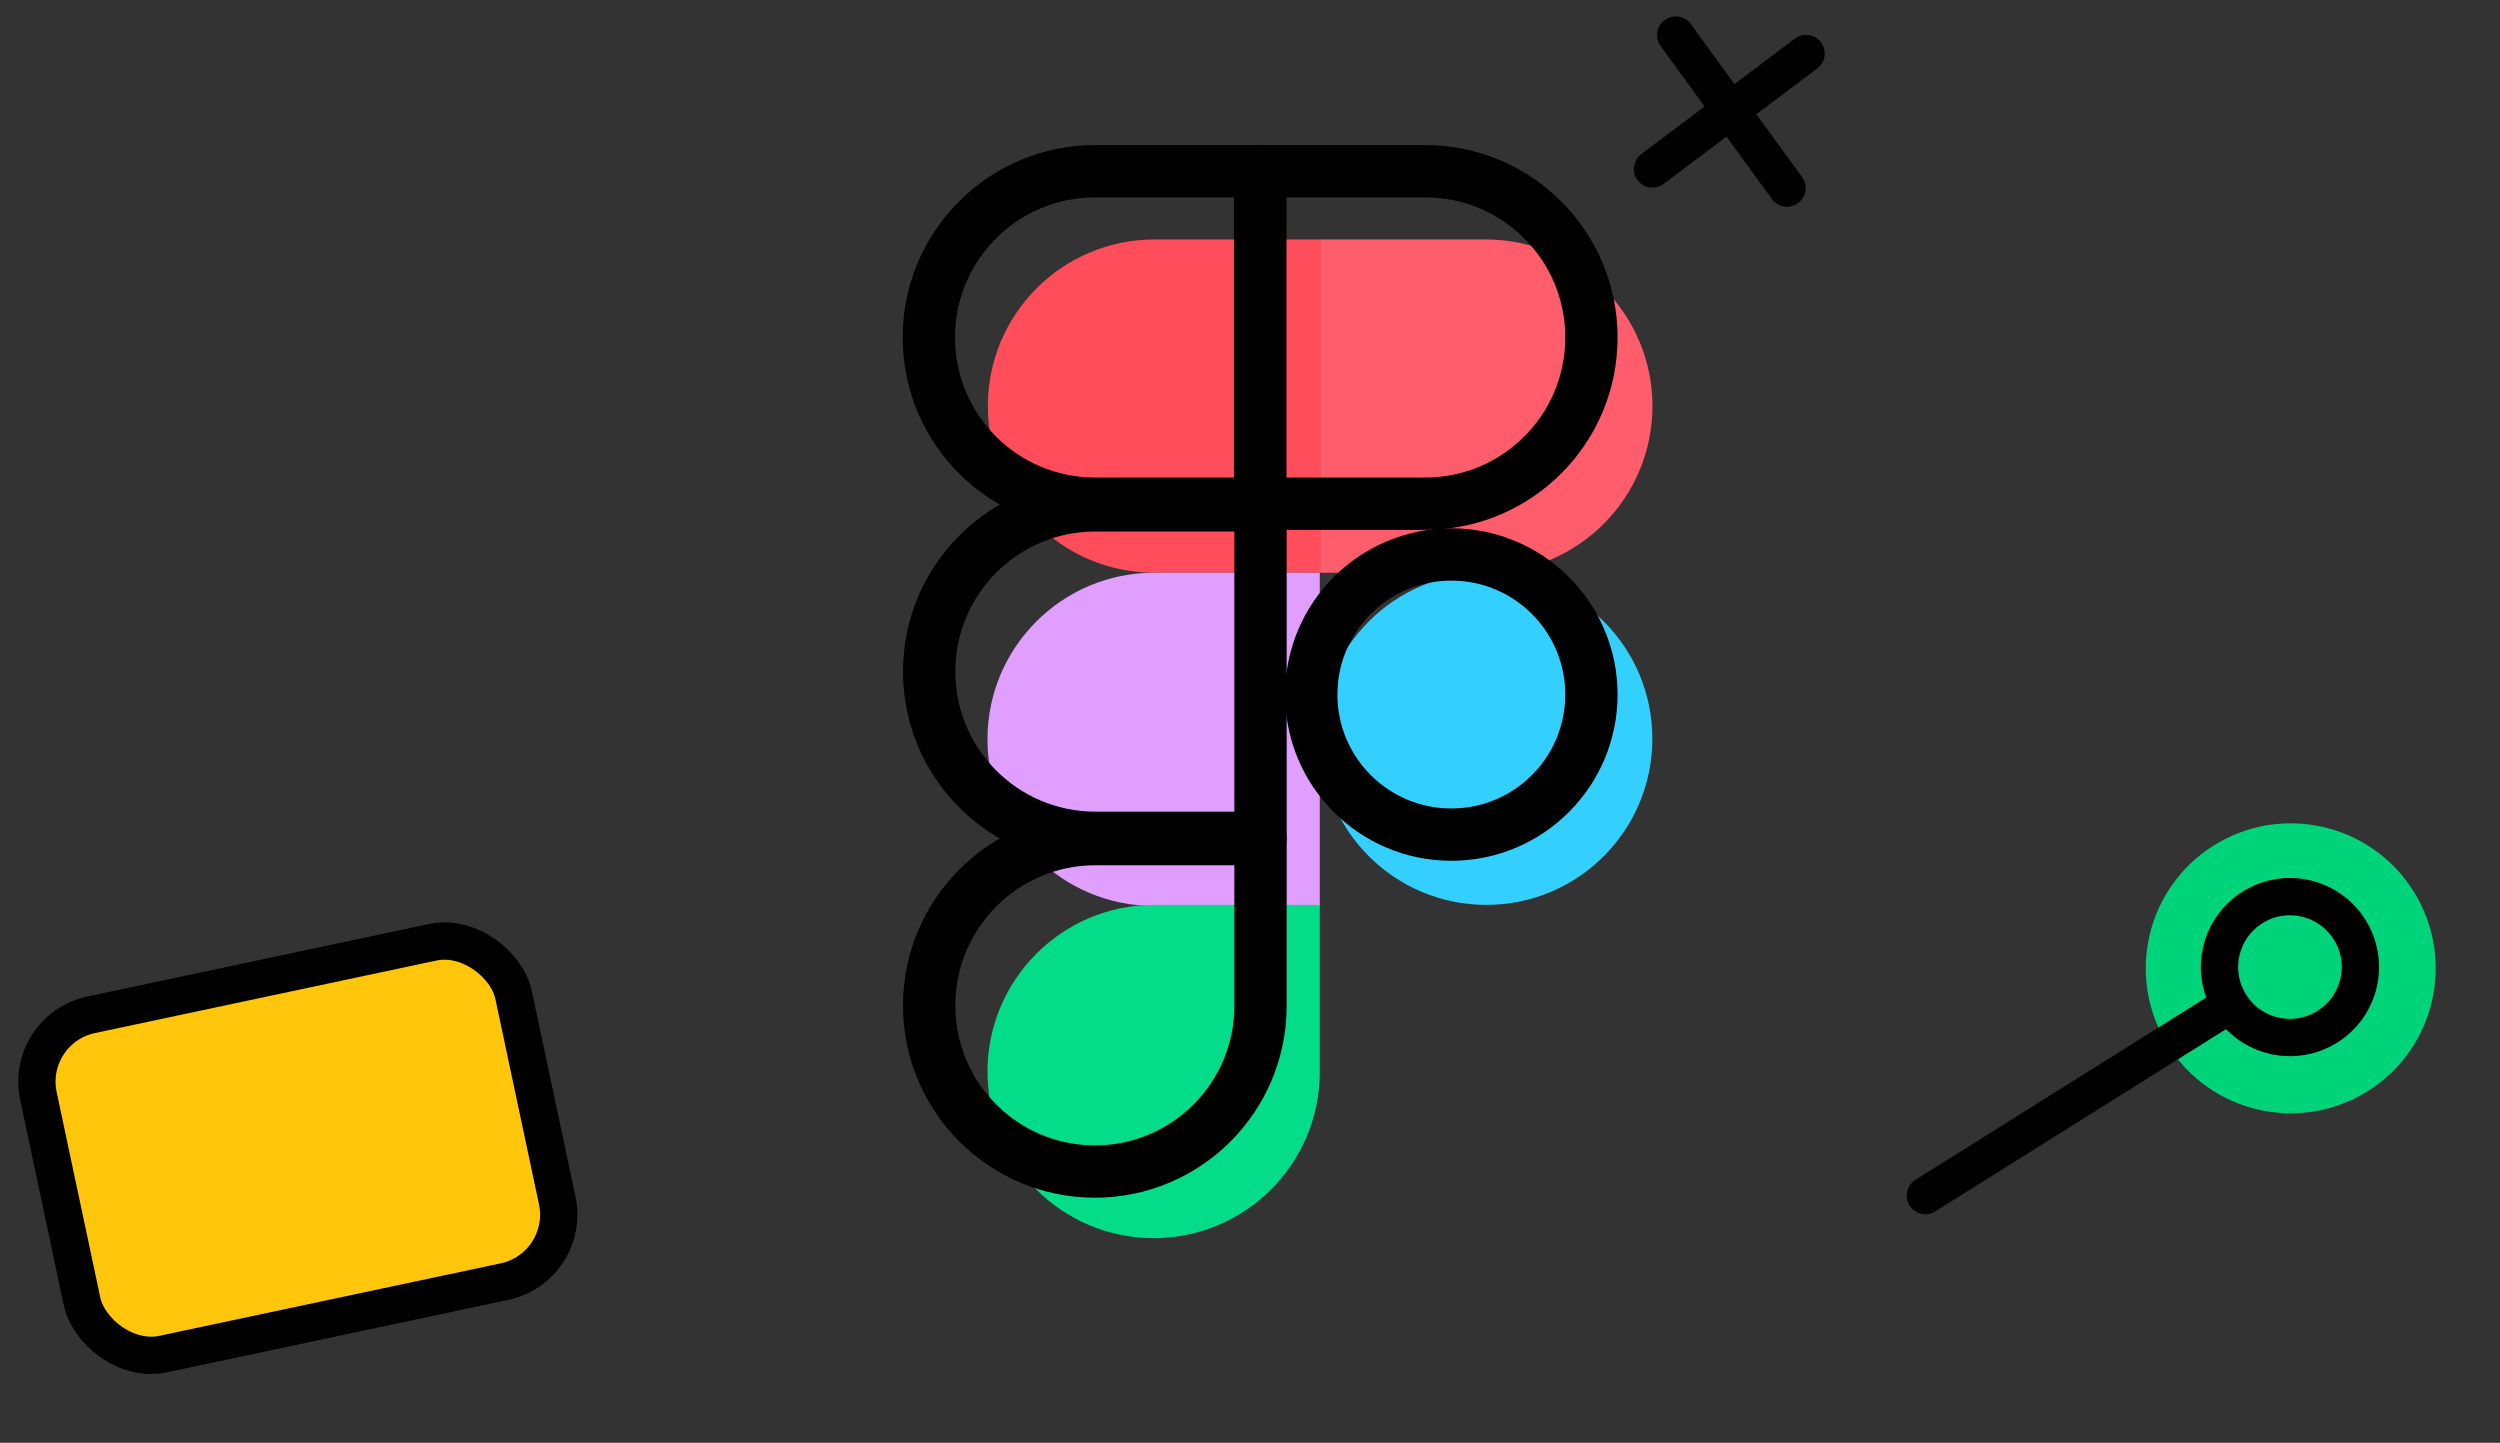 <svg width="201" height="116" viewBox="0 0 201 116" fill="none" xmlns="http://www.w3.org/2000/svg">
<rect x="0" y="0" width="201" height="116" fill="#333333" stroke="none"/>
<path d="M79.423 32.651C79.423 25.252 85.421 19.254 92.819 19.254H106.139V46.047H92.819C85.421 46.047 79.423 40.049 79.423 32.651V32.651Z" fill="#FF4D5B"/>
<path d="M79.393 59.444C79.393 52.045 85.391 46.047 92.79 46.047H106.11V72.84H92.79C85.391 72.84 79.393 66.842 79.393 59.444V59.444Z" fill="#E09EFF"/>
<path d="M79.393 86.168C79.393 78.77 85.391 72.753 92.79 72.753H106.11V86.188C106.11 93.565 100.129 99.546 92.751 99.546V99.546C85.374 99.546 79.393 93.546 79.393 86.168V86.168Z" fill="#03DD89"/>
<path d="M106.14 19.254H119.46C126.858 19.254 132.856 25.252 132.856 32.651V32.651C132.856 40.049 126.858 46.047 119.46 46.047H106.14V19.254Z" fill="#FF5D6B"/>
<circle cx="119.497" cy="59.4" r="13.353" fill="#33CFFF"/>
<path d="M88.043 13.766H101.319V40.496H88.043C80.662 40.496 74.679 34.512 74.679 27.131C74.679 19.75 80.662 13.766 88.043 13.766Z" stroke="black" stroke-width="4.206" stroke-linejoin="round"/>
<path d="M88.069 40.63H101.345V67.359H88.069C80.688 67.359 74.705 61.375 74.705 53.994C74.705 46.613 80.688 40.63 88.069 40.63Z" stroke="black" stroke-width="4.206" stroke-linejoin="round"/>
<path d="M88.069 67.463H101.345V80.872C101.345 88.229 95.382 94.192 88.025 94.192C80.672 94.192 74.705 88.21 74.705 80.85C74.705 73.465 80.692 67.463 88.069 67.463Z" stroke="black" stroke-width="4.206" stroke-linejoin="round"/>
<path d="M101.311 13.766H114.587C121.968 13.766 127.952 19.75 127.952 27.131C127.952 34.512 121.968 40.496 114.587 40.496H101.311V13.766Z" stroke="black" stroke-width="4.206" stroke-linejoin="round"/>
<circle cx="116.687" cy="55.841" r="11.263" stroke="black" stroke-width="4.206" stroke-linejoin="round"/>
<rect x="1.945" y="82.732" width="39.059" height="27.887" rx="5.5" transform="rotate(-11.988 1.945 82.732)" fill="#FFC60B" stroke="black" stroke-width="3"/>
<path d="M132.856 13.587L145.208 4.304" stroke="black" stroke-width="3" stroke-linecap="round"/>
<path d="M134.728 2.818L143.674 15.121" stroke="black" stroke-width="3" stroke-linecap="round"/>
<circle cx="184.175" cy="77.853" r="11.656" transform="rotate(-32.081 184.175 77.853)" fill="#00D47B"/>
<circle cx="184.112" cy="77.753" r="5.663" transform="rotate(-32.081 184.112 77.753)" fill="#00D47B" stroke="black" stroke-width="3"/>
<path d="M154.8 96.126L179.05 80.926" stroke="black" stroke-width="3" stroke-linecap="round"/>
<mask id="path-17-inside-1_519_1330" fill="white">
<rect x="143.058" y="103.487" width="16.652" height="16.652" rx="1.665" transform="rotate(-77.081 143.058 103.487)"/>
</mask>
<rect x="143.058" y="103.487" width="16.652" height="16.652" rx="1.665" transform="rotate(-77.081 143.058 103.487)" fill="white" stroke="black" stroke-width="6" mask="url(#path-17-inside-1_519_1330)"/>
</svg>
